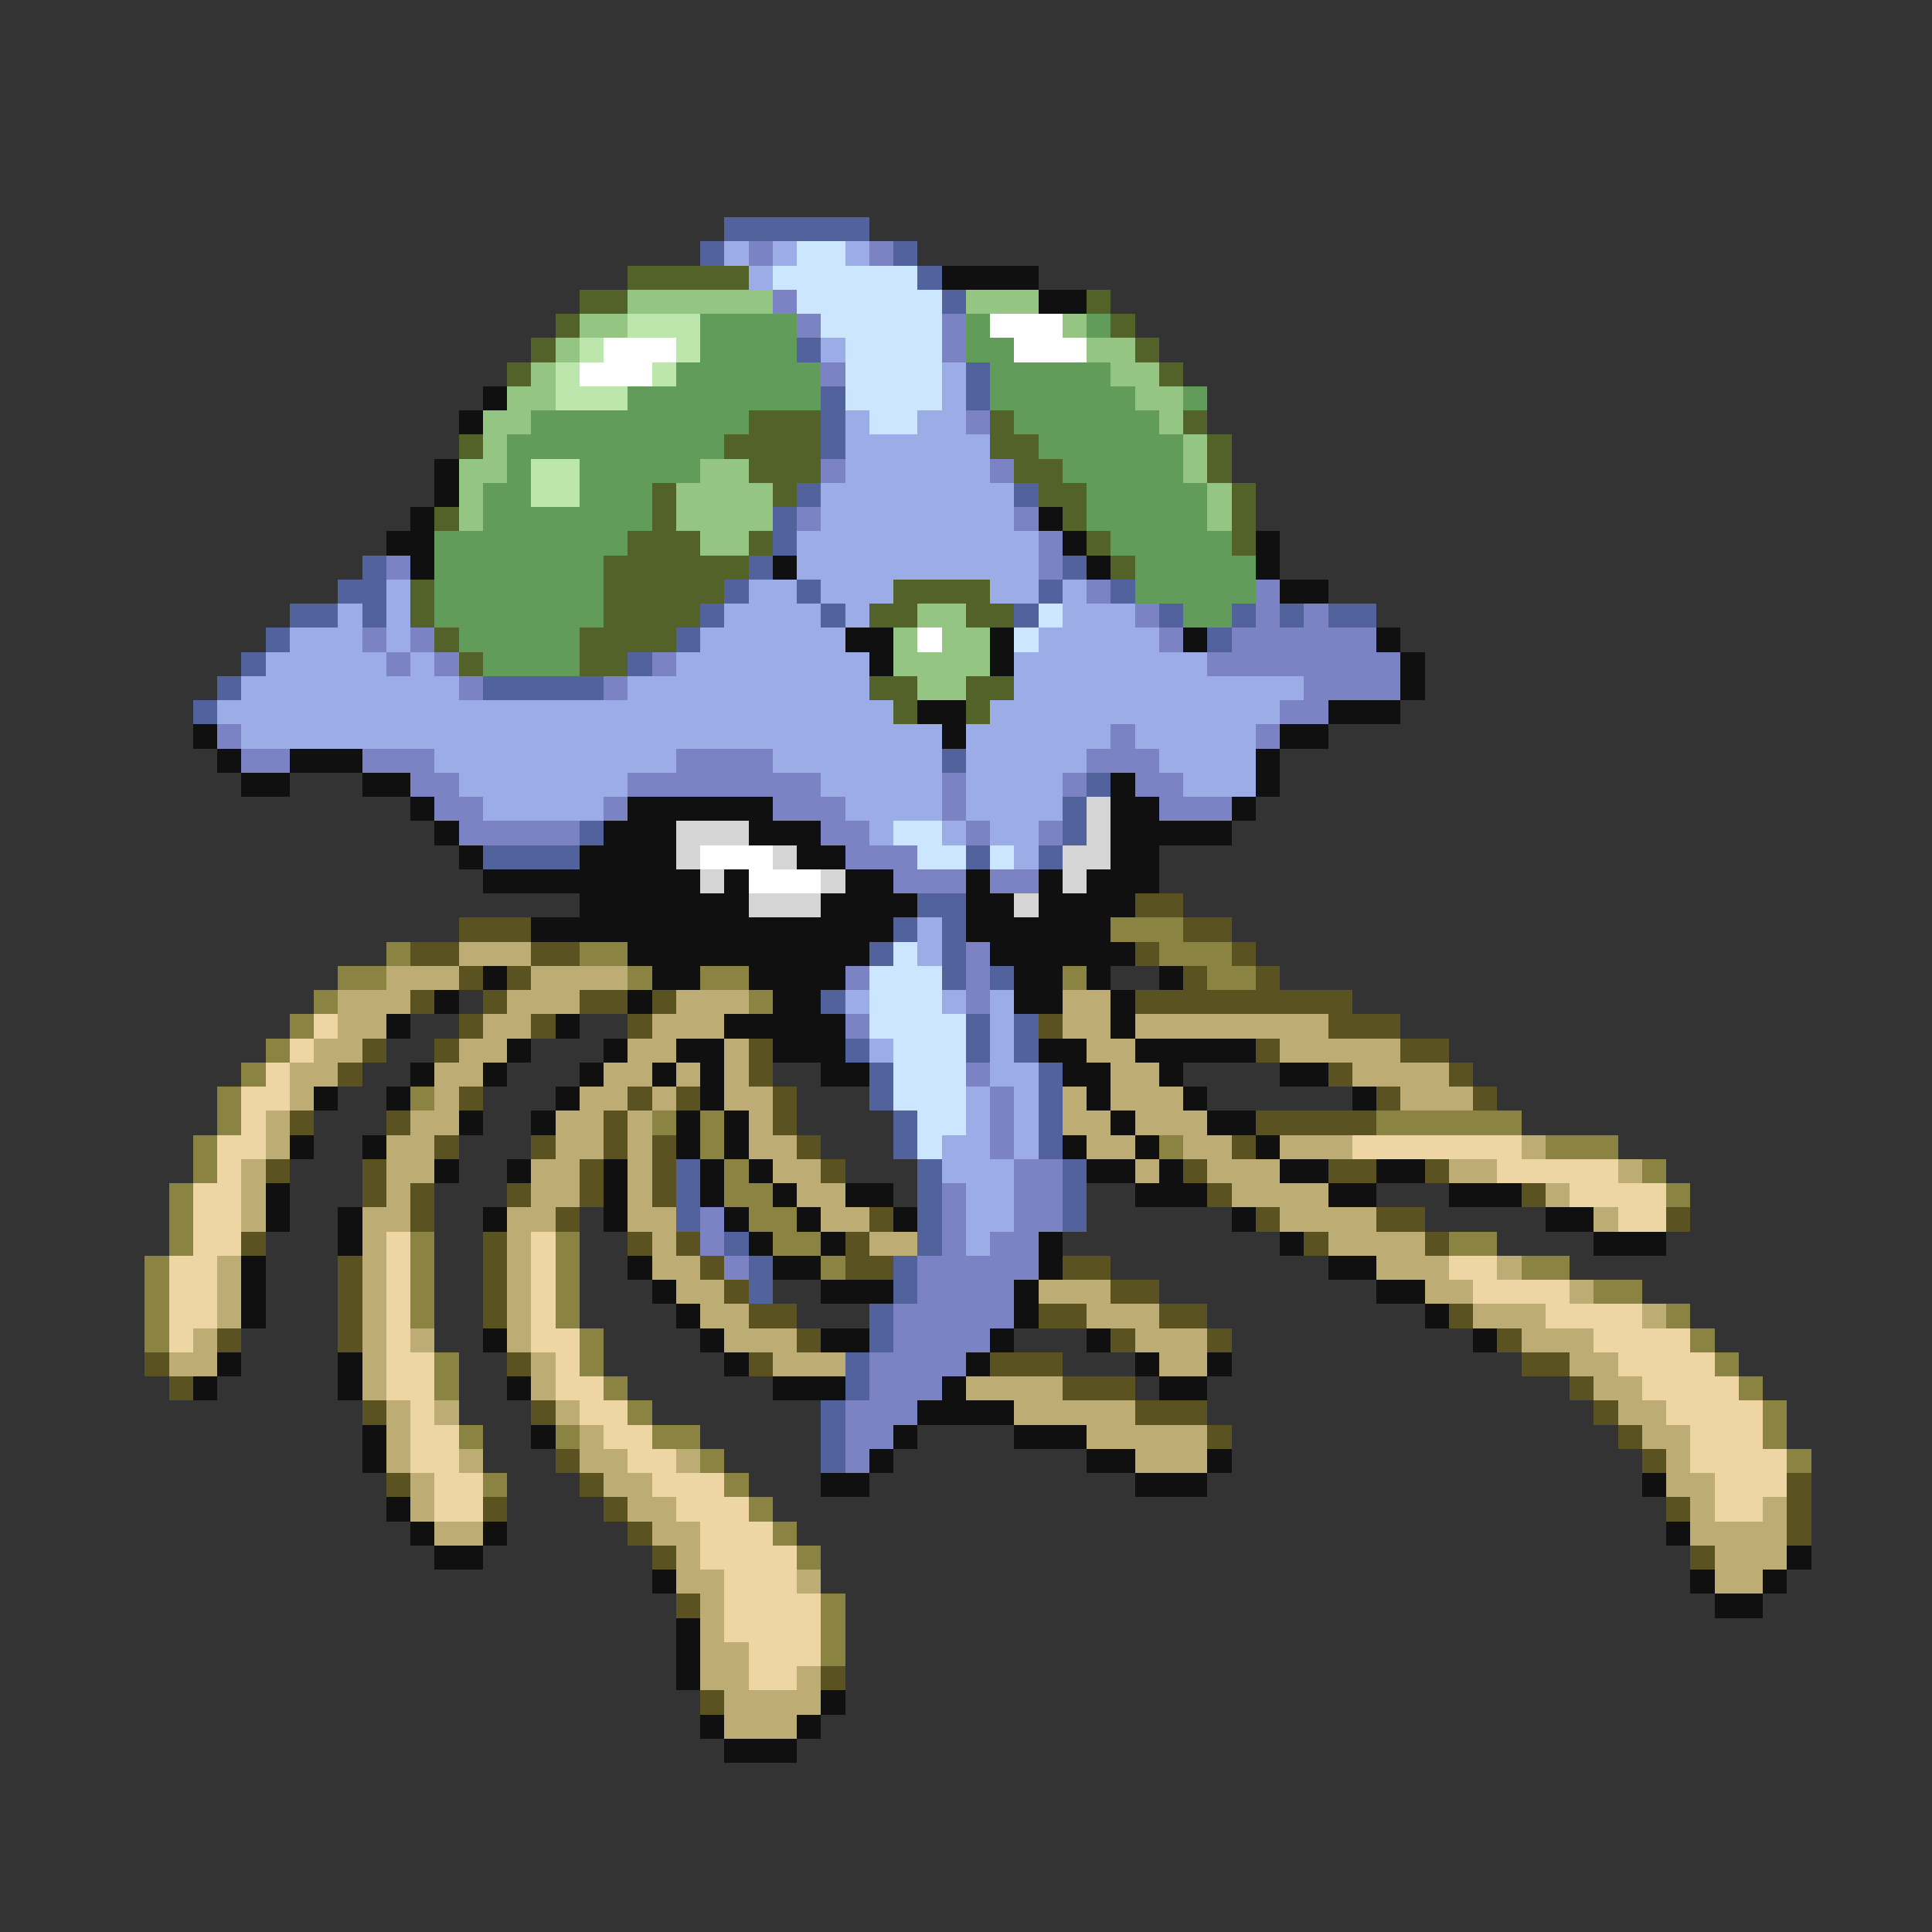<svg xmlns="http://www.w3.org/2000/svg" viewBox="0 -0.5 80 80" shape-rendering="crispEdges">
<rect x="0" y="-0.5" width="80" height="80" fill="#333333" stroke="none"/>
<path stroke="#52629c" d="M30 9h6M29 10h1M37 10h1M38 11h1M39 12h1M33 14h1M40 15h1M34 16h1M40 16h1M34 17h1M34 18h1M33 20h1M42 20h1M32 21h1M32 22h1M15 23h1M31 23h1M44 23h1M14 24h2M30 24h1M33 24h1M43 24h1M46 24h1M12 25h2M15 25h1M29 25h1M34 25h1M42 25h1M48 25h1M51 25h1M53 25h1M55 25h2M11 26h1M28 26h1M50 26h1M10 27h1M26 27h1M9 28h1M20 28h5M8 29h1M39 31h1M45 32h1M44 33h1M24 34h1M44 34h1M20 35h4M40 35h1M43 35h1M38 37h2M37 38h1M39 38h1M36 39h1M39 39h1M39 40h1M41 40h1M34 41h1M40 42h1M42 42h1M35 43h1M40 43h1M42 43h1M36 44h1M43 44h1M36 45h1M43 45h1M37 46h1M43 46h1M37 47h1M43 47h1M28 48h1M38 48h1M44 48h1M28 49h1M38 49h1M44 49h1M28 50h1M38 50h1M44 50h1M30 51h1M38 51h1M31 52h1M37 52h1M31 53h1M37 53h1M36 54h1M36 55h1M35 56h1M35 57h1M34 58h1M34 59h1M34 60h1" />
<path stroke="#9cace6" d="M30 10h1M32 10h1M35 10h1M31 11h1M34 14h1M39 15h1M39 16h1M35 17h1M38 17h2M35 18h6M35 19h6M34 20h8M34 21h8M33 22h10M33 23h10M16 24h1M31 24h2M34 24h3M41 24h2M44 24h1M14 25h1M16 25h1M30 25h4M35 25h1M44 25h3M12 26h3M16 26h1M29 26h6M43 26h5M11 27h5M17 27h1M28 27h8M42 27h8M10 28h9M26 28h10M42 28h12M9 29h28M41 29h12M10 30h29M40 30h6M47 30h5M18 31h10M32 31h7M40 31h5M48 31h4M19 32h7M34 32h5M40 32h4M49 32h3M20 33h5M35 33h4M40 33h4M36 34h1M39 34h1M41 34h2M42 35h1M38 38h1M38 39h1M35 41h1M39 41h1M41 41h1M41 42h1M36 43h1M41 43h1M41 44h2M40 45h1M42 45h1M40 46h1M42 46h1M39 47h2M42 47h1M39 48h3M40 49h2M40 50h2M40 51h1" />
<path stroke="#7b83c5" d="M31 10h1M36 10h1M32 12h1M33 13h1M39 13h1M39 14h1M34 15h1M40 17h1M34 19h1M41 19h1M33 21h1M42 21h1M43 22h1M16 23h1M43 23h1M45 24h1M52 24h1M47 25h1M52 25h1M54 25h1M15 26h1M17 26h1M48 26h1M51 26h6M16 27h1M18 27h1M27 27h1M50 27h8M19 28h1M25 28h1M54 28h4M53 29h2M9 30h1M46 30h1M52 30h1M10 31h2M15 31h3M28 31h4M45 31h3M17 32h2M26 32h8M39 32h1M44 32h1M47 32h2M18 33h2M25 33h1M32 33h3M39 33h1M48 33h3M19 34h5M34 34h2M40 34h1M43 34h1M35 35h3M37 36h3M41 36h2M40 39h1M35 40h1M40 40h1M40 41h1M35 42h1M40 44h1M41 45h1M41 46h1M41 47h1M42 48h2M39 49h1M42 49h2M29 50h1M39 50h1M42 50h2M29 51h1M39 51h1M41 51h2M30 52h1M38 52h5M38 53h4M37 54h5M37 55h4M36 56h4M36 57h3M35 58h3M35 59h2M35 60h1" />
<path stroke="#cde6ff" d="M33 10h2M32 11h6M33 12h6M34 13h5M35 14h4M35 15h4M35 16h4M36 17h2M43 25h1M42 26h1M37 34h2M38 35h2M41 35h1M37 39h1M36 40h3M36 41h3M36 42h4M37 43h3M37 44h3M37 45h3M38 46h2M38 47h1" />
<path stroke="#526229" d="M26 11h5M24 12h2M45 12h1M23 13h1M46 13h1M22 14h1M47 14h1M21 15h1M48 15h1M31 17h3M41 17h1M49 17h1M19 18h1M30 18h4M41 18h2M50 18h1M31 19h3M42 19h2M50 19h1M27 20h1M32 20h1M43 20h2M51 20h1M18 21h1M27 21h1M44 21h1M51 21h1M26 22h3M31 22h1M45 22h1M51 22h1M25 23h6M46 23h1M17 24h1M25 24h5M37 24h4M17 25h1M25 25h4M36 25h2M40 25h2M18 26h1M24 26h4M19 27h1M24 27h2M36 28h2M40 28h2M37 29h1M40 29h1" />
<path stroke="#101010" d="M39 11h4M43 12h2M20 16h1M19 17h1M18 19h1M18 20h1M17 21h1M43 21h1M16 22h2M44 22h1M52 22h1M17 23h1M32 23h1M45 23h1M52 23h1M53 24h2M35 26h2M41 26h1M49 26h1M57 26h1M36 27h1M41 27h1M58 27h1M58 28h1M38 29h2M55 29h3M8 30h1M39 30h1M53 30h2M9 31h1M12 31h3M52 31h1M10 32h2M15 32h2M46 32h1M52 32h1M17 33h1M26 33h6M46 33h2M51 33h1M18 34h1M25 34h3M31 34h3M46 34h5M19 35h1M24 35h4M33 35h2M46 35h2M20 36h9M30 36h1M35 36h2M40 36h1M43 36h1M45 36h3M24 37h7M34 37h4M40 37h2M43 37h4M22 38h15M40 38h6M26 39h10M41 39h6M20 40h1M27 40h2M31 40h4M42 40h2M45 40h1M48 40h1M18 41h1M26 41h1M32 41h2M42 41h2M46 41h1M16 42h1M23 42h1M30 42h5M46 42h1M21 43h1M25 43h1M28 43h2M32 43h3M43 43h2M47 43h5M17 44h1M20 44h1M24 44h1M27 44h1M29 44h1M34 44h2M44 44h2M48 44h1M53 44h2M13 45h1M16 45h1M23 45h1M29 45h1M45 45h1M49 45h1M56 45h1M19 46h1M22 46h1M28 46h1M30 46h1M46 46h1M50 46h2M12 47h1M15 47h1M28 47h1M30 47h1M44 47h1M47 47h1M52 47h1M18 48h1M21 48h1M25 48h1M29 48h1M31 48h1M45 48h2M48 48h1M53 48h2M57 48h2M11 49h1M25 49h1M29 49h1M32 49h1M35 49h2M47 49h3M55 49h2M60 49h3M11 50h1M14 50h1M20 50h1M25 50h1M30 50h1M33 50h1M37 50h1M51 50h1M64 50h2M14 51h1M31 51h1M34 51h1M43 51h1M53 51h1M66 51h3M10 52h1M26 52h1M32 52h2M43 52h1M55 52h2M10 53h1M27 53h1M34 53h3M42 53h1M57 53h2M10 54h1M28 54h1M42 54h1M59 54h1M20 55h1M29 55h1M34 55h2M41 55h1M45 55h1M61 55h1M9 56h1M14 56h1M30 56h1M40 56h1M47 56h1M50 56h1M8 57h1M14 57h1M21 57h1M32 57h3M39 57h1M48 57h2M38 58h4M15 59h1M22 59h1M37 59h1M42 59h3M15 60h1M36 60h1M45 60h2M50 60h1M34 61h2M47 61h3M68 61h1M16 62h1M17 63h1M20 63h1M69 63h1M18 64h2M74 64h1M27 65h1M70 65h1M73 65h1M71 66h2M28 67h1M28 68h1M28 69h1M34 70h1M29 71h1M33 71h1M30 72h3" />
<path stroke="#94c583" d="M26 12h6M40 12h3M24 13h2M44 13h1M23 14h1M45 14h2M22 15h1M46 15h2M21 16h2M47 16h2M20 17h2M48 17h1M20 18h1M49 18h1M19 19h2M29 19h2M49 19h1M19 20h1M28 20h4M50 20h1M19 21h1M28 21h4M50 21h1M29 22h2M38 25h2M37 26h1M39 26h2M37 27h4M38 28h2" />
<path stroke="#bde6ac" d="M26 13h3M24 14h1M28 14h1M23 15h1M27 15h1M23 16h3M22 19h2M22 20h2" />
<path stroke="#629c5a" d="M29 13h4M40 13h1M45 13h1M29 14h4M40 14h2M28 15h6M41 15h5M26 16h8M41 16h6M49 16h1M22 17h9M42 17h6M21 18h9M43 18h6M21 19h1M24 19h5M44 19h5M20 20h2M24 20h3M45 20h5M20 21h7M45 21h5M18 22h8M46 22h5M18 23h7M47 23h5M18 24h7M47 24h5M18 25h7M49 25h2M19 26h5M20 27h4" />
<path stroke="#ffffff" d="M41 13h3M25 14h3M42 14h3M24 15h3M38 26h1M29 35h3M31 36h3" />
<path stroke="#d5d5d5" d="M45 33h1M28 34h3M45 34h1M28 35h1M32 35h1M44 35h2M29 36h1M34 36h1M44 36h1M31 37h3M42 37h1" />
<path stroke="#5a5220" d="M47 37h2M19 38h3M49 38h2M17 39h2M22 39h2M47 39h1M51 39h1M19 40h1M21 40h1M49 40h1M52 40h1M17 41h1M20 41h1M24 41h2M27 41h1M47 41h9M19 42h1M22 42h1M26 42h1M43 42h1M55 42h3M15 43h1M18 43h1M31 43h1M52 43h1M58 43h2M14 44h1M31 44h1M55 44h1M60 44h1M19 45h1M26 45h1M28 45h1M32 45h1M57 45h1M61 45h1M12 46h1M16 46h1M25 46h1M32 46h1M52 46h5M18 47h1M22 47h1M25 47h1M27 47h1M33 47h1M51 47h1M11 48h1M15 48h1M24 48h1M27 48h1M34 48h1M49 48h1M55 48h2M59 48h1M15 49h1M17 49h1M21 49h1M24 49h1M27 49h1M50 49h1M63 49h1M17 50h1M23 50h1M36 50h1M52 50h1M57 50h2M69 50h1M10 51h1M20 51h1M26 51h1M28 51h1M35 51h1M54 51h1M59 51h1M14 52h1M20 52h1M29 52h1M35 52h2M44 52h2M14 53h1M20 53h1M30 53h1M46 53h2M14 54h1M20 54h1M31 54h2M43 54h2M48 54h2M60 54h1M9 55h1M14 55h1M33 55h1M46 55h1M50 55h1M62 55h1M6 56h1M21 56h1M31 56h1M41 56h3M63 56h2M7 57h1M44 57h3M65 57h1M15 58h1M22 58h1M47 58h3M66 58h1M50 59h1M67 59h1M23 60h1M68 60h1M16 61h1M24 61h1M74 61h1M20 62h1M25 62h1M69 62h1M74 62h1M26 63h1M74 63h1M27 64h1M70 64h1M28 66h1M34 69h1M29 70h1" />
<path stroke="#8b8341" d="M46 38h3M16 39h1M24 39h2M48 39h3M14 40h2M26 40h1M29 40h2M44 40h1M50 40h2M13 41h1M31 41h1M12 42h1M11 43h1M10 44h1M9 45h1M17 45h1M9 46h1M27 46h1M29 46h1M57 46h6M8 47h1M29 47h1M48 47h1M64 47h3M8 48h1M30 48h1M68 48h1M7 49h1M30 49h2M69 49h1M7 50h1M31 50h2M7 51h1M17 51h1M23 51h1M32 51h2M60 51h2M6 52h1M17 52h1M23 52h1M34 52h1M63 52h2M6 53h1M17 53h1M23 53h1M66 53h2M6 54h1M17 54h1M23 54h1M69 54h1M6 55h1M24 55h1M70 55h1M18 56h1M24 56h1M71 56h1M18 57h1M25 57h1M72 57h1M26 58h1M73 58h1M19 59h1M23 59h1M27 59h2M73 59h1M29 60h1M74 60h1M20 61h1M30 61h1M31 62h1M32 63h1M33 64h1M34 66h1M34 67h1M34 68h1" />
<path stroke="#bdac73" d="M19 39h3M16 40h3M22 40h4M14 41h3M21 41h3M28 41h3M44 41h2M14 42h2M20 42h2M27 42h3M44 42h2M47 42h8M13 43h2M19 43h2M26 43h2M30 43h1M45 43h2M53 43h5M12 44h2M18 44h2M25 44h2M28 44h1M30 44h1M46 44h2M56 44h4M12 45h1M18 45h1M24 45h2M27 45h1M30 45h2M44 45h1M46 45h3M58 45h3M11 46h1M17 46h2M23 46h2M26 46h1M31 46h1M44 46h2M47 46h3M11 47h1M16 47h2M23 47h2M26 47h1M31 47h2M45 47h2M49 47h2M53 47h3M63 47h1M10 48h1M16 48h2M22 48h2M26 48h1M32 48h2M47 48h1M50 48h3M60 48h2M67 48h1M10 49h1M16 49h1M22 49h2M26 49h1M33 49h2M51 49h4M64 49h1M10 50h1M15 50h2M21 50h2M26 50h2M34 50h2M53 50h4M66 50h1M15 51h1M21 51h1M27 51h1M36 51h2M55 51h4M9 52h1M15 52h1M21 52h1M27 52h2M57 52h3M62 52h1M9 53h1M15 53h1M21 53h1M28 53h2M43 53h3M59 53h2M65 53h1M9 54h1M15 54h1M21 54h1M29 54h2M45 54h3M61 54h3M68 54h1M8 55h1M15 55h1M17 55h1M21 55h1M30 55h3M47 55h3M63 55h3M7 56h2M15 56h1M22 56h1M32 56h3M48 56h2M65 56h2M15 57h1M22 57h1M40 57h4M66 57h2M16 58h1M18 58h1M23 58h1M42 58h5M67 58h2M16 59h1M24 59h1M45 59h5M68 59h2M16 60h1M19 60h1M24 60h2M28 60h1M47 60h3M69 60h1M17 61h1M25 61h2M69 61h2M17 62h1M26 62h2M70 62h1M73 62h1M18 63h2M27 63h2M70 63h4M28 64h1M71 64h3M28 65h2M33 65h1M71 65h2M29 66h1M29 67h1M29 68h2M29 69h2M33 69h1M30 70h4M30 71h3" />
<path stroke="#eed5a4" d="M13 42h1M12 43h1M11 44h1M10 45h2M10 46h1M9 47h2M56 47h7M9 48h1M62 48h5M8 49h2M65 49h4M8 50h2M67 50h2M8 51h2M16 51h1M22 51h1M7 52h2M16 52h1M22 52h1M60 52h2M7 53h2M16 53h1M22 53h1M61 53h4M7 54h2M16 54h1M22 54h1M64 54h4M7 55h1M16 55h1M22 55h2M66 55h4M16 56h2M23 56h1M67 56h4M16 57h2M23 57h2M68 57h4M17 58h1M24 58h2M69 58h4M17 59h2M25 59h2M70 59h3M17 60h2M26 60h2M70 60h4M18 61h2M27 61h3M71 61h3M18 62h2M28 62h3M71 62h2M29 63h3M29 64h4M30 65h3M30 66h4M30 67h4M31 68h3M31 69h2" />
</svg>